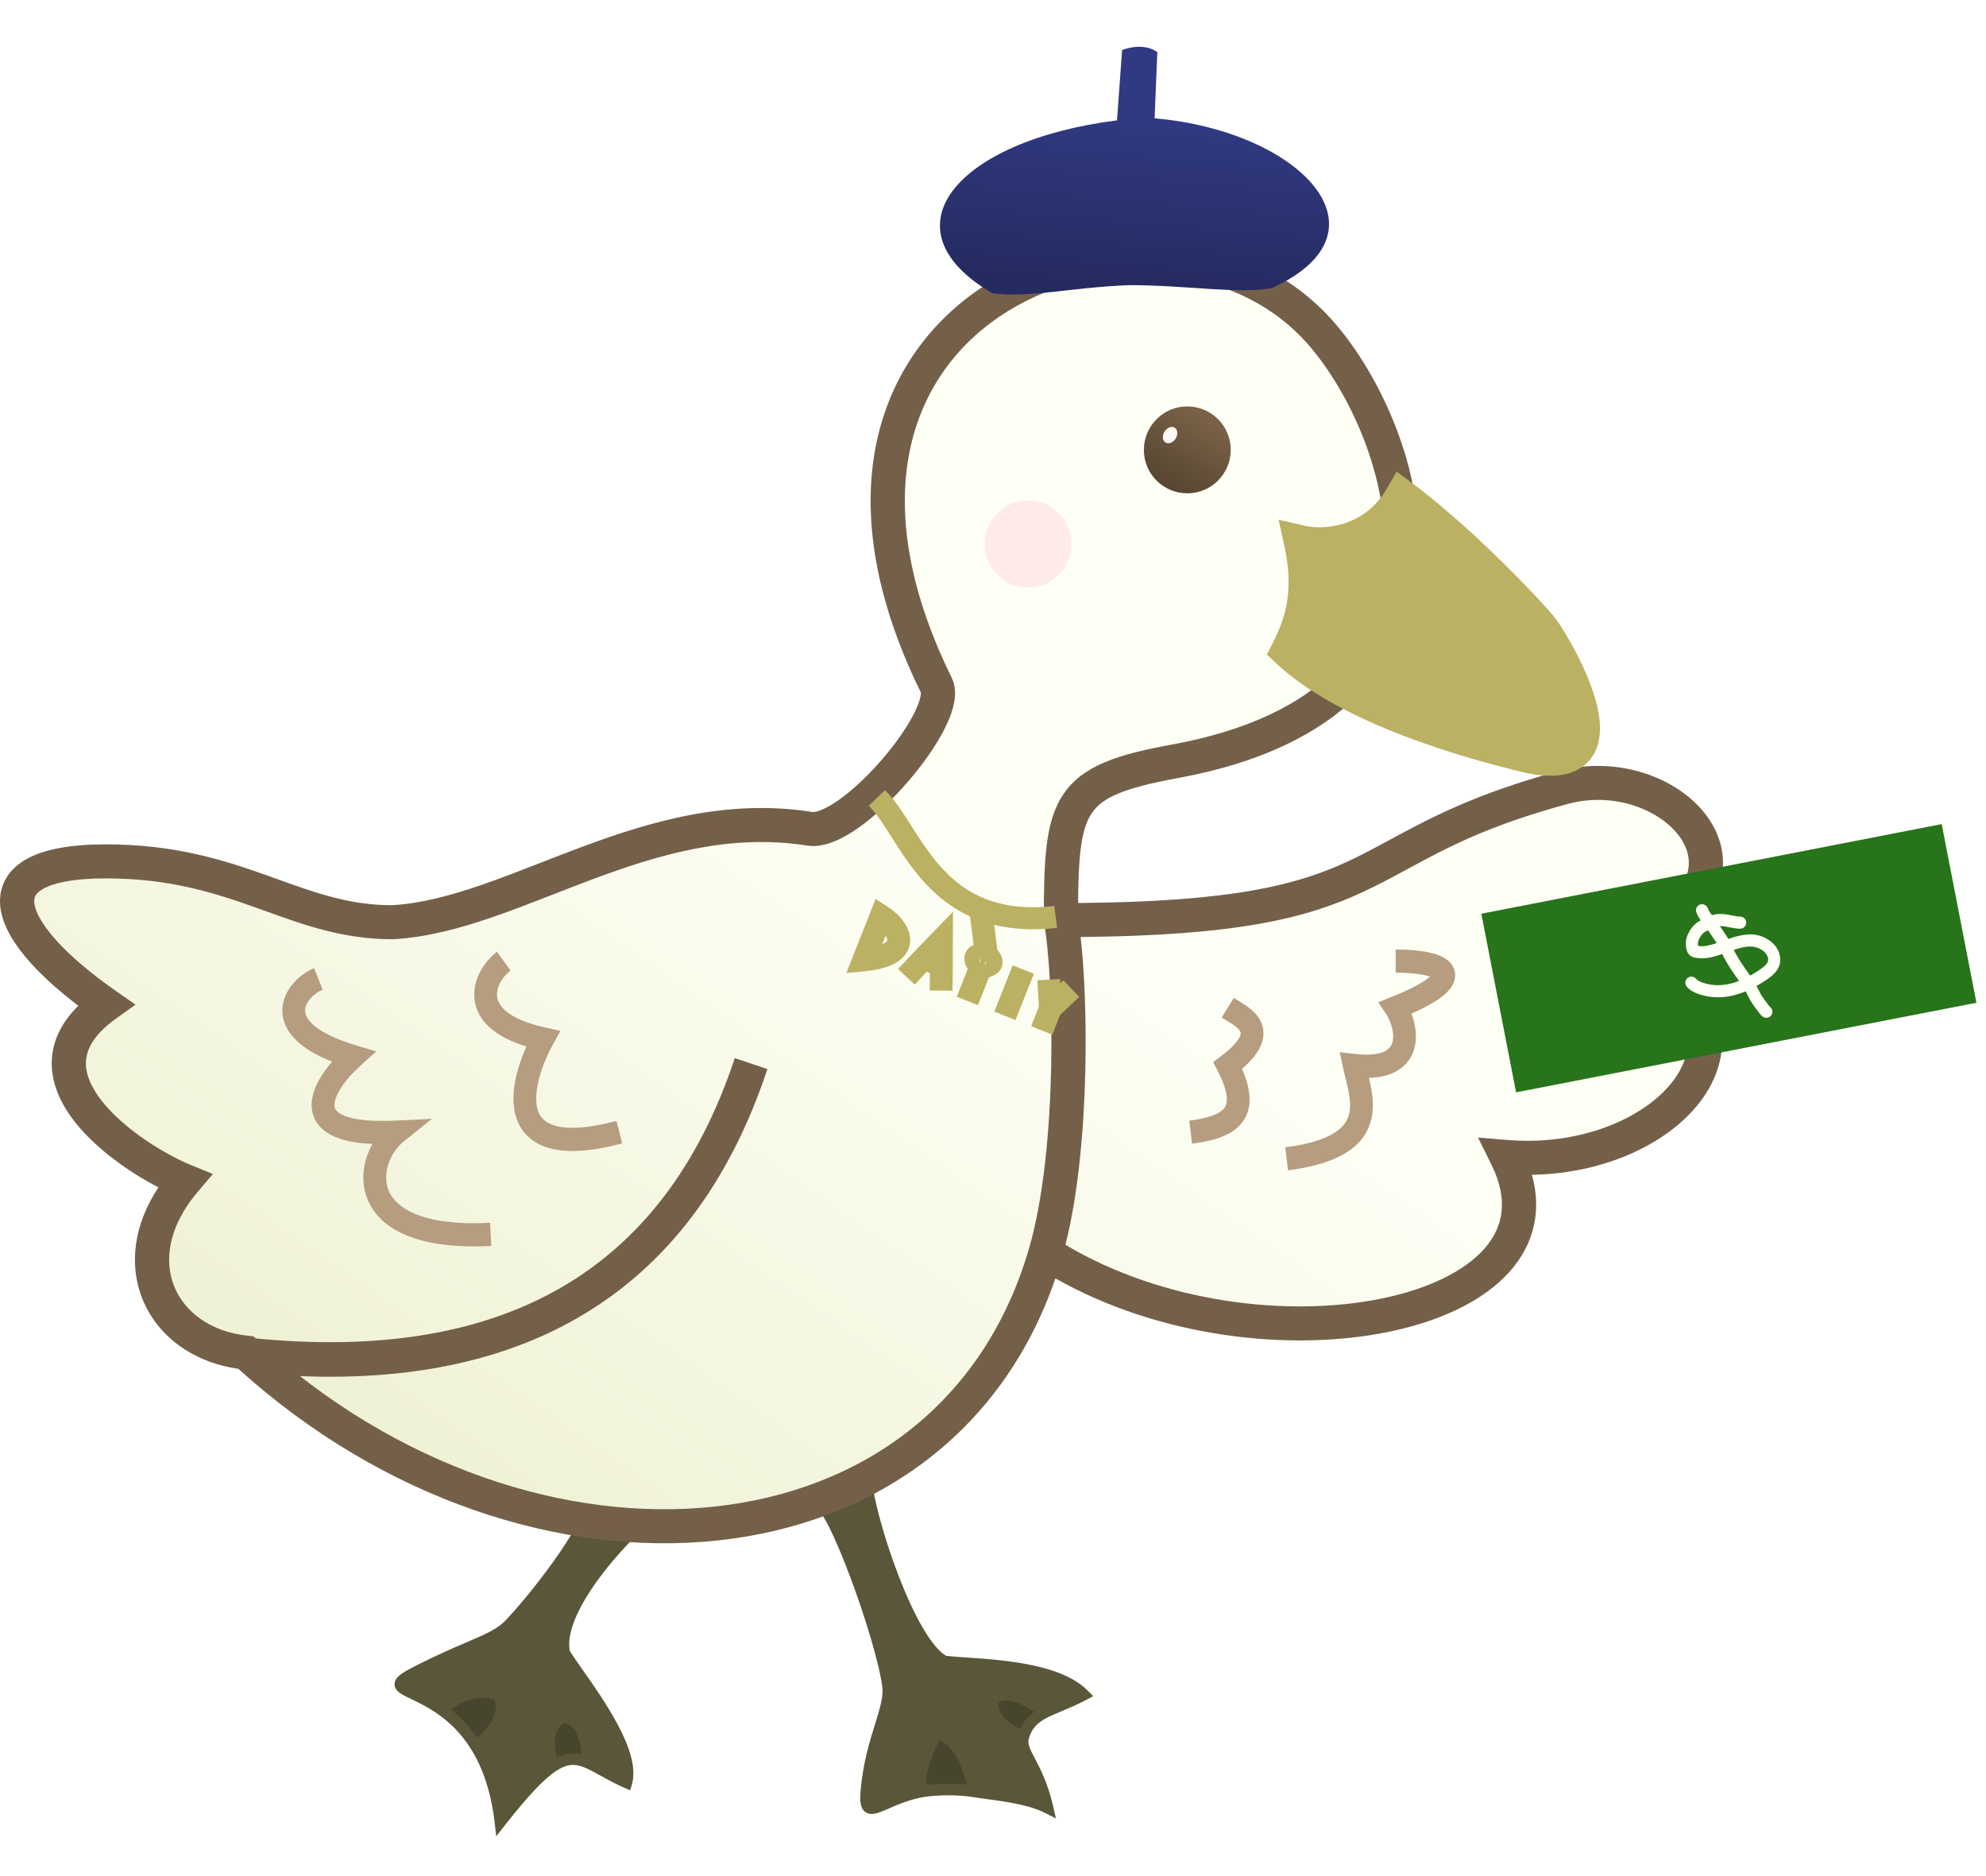 <svg width="251" height="237" viewBox="0 0 251 237" fill="none" xmlns="http://www.w3.org/2000/svg">
<path fill-rule="evenodd" clip-rule="evenodd" d="M119.606 209.556C115.196 207.333 110.051 191.494 109.683 186.77C107.11 187.974 102.296 190.271 103.619 189.826C105.273 189.27 111.613 206.499 112.44 212.613C112.63 214.022 112.129 215.616 111.496 217.63C110.81 219.811 109.97 222.485 109.683 225.951C109.47 228.529 110.328 228.159 112.289 227.312C113.432 226.819 114.95 226.163 116.85 225.836C115.968 224.188 117.585 220.409 118.504 218.726C121.15 218.504 123.035 223.45 123.31 225.836C125.67 226.229 129.926 226.507 132.682 227.896C131.399 222.339 129.031 220.949 129.609 219.004C126.144 217.67 125.54 215.484 125.67 214.558C127.214 212.557 130.741 214.65 132.311 215.947C132.871 215.661 133.5 215.401 134.191 215.115C135.105 214.736 136.129 214.312 137.248 213.724C134.191 210.668 127.326 210.109 122.532 209.795C121.327 209.716 120.307 209.649 119.606 209.556Z" fill="#59563A"/>
<path d="M125.67 214.558C127.214 212.557 130.741 214.65 132.311 215.947C131.009 216.612 130.081 217.415 129.609 219.004C126.144 217.67 125.54 215.484 125.67 214.558Z" fill="#48452F"/>
<path d="M118.504 218.726C121.15 218.504 123.035 223.45 123.31 225.836C121.381 225.515 118.493 225.553 116.85 225.836C115.968 224.188 117.585 220.409 118.504 218.726Z" fill="#48452F"/>
<path fill-rule="evenodd" clip-rule="evenodd" d="M110.103 185.855L109.167 186.299C107.882 186.906 106.036 187.791 104.673 188.469C103.997 188.805 103.423 189.099 103.099 189.283C103.018 189.329 102.941 189.375 102.878 189.417C102.847 189.437 102.807 189.465 102.767 189.498C102.748 189.514 102.717 189.54 102.685 189.574C102.662 189.6 102.593 189.674 102.542 189.79C102.49 189.909 102.398 190.227 102.621 190.533C102.8 190.777 103.049 190.815 103.102 190.823C103.236 190.843 103.352 190.819 103.379 190.814L103.382 190.813C103.401 190.809 103.421 190.805 103.441 190.799C103.497 190.853 103.575 190.939 103.673 191.067C103.965 191.446 104.326 192.055 104.738 192.866C105.558 194.477 106.518 196.759 107.459 199.269C109.346 204.306 111.107 210.122 111.507 213.115C111.671 214.337 111.243 215.765 110.593 217.854L110.589 217.867C109.905 220.067 109.047 222.827 108.754 226.403C108.7 227.071 108.703 227.637 108.816 228.079C108.938 228.559 109.223 228.993 109.759 229.148C110.195 229.274 110.658 229.163 111.025 229.044C111.41 228.919 111.856 228.724 112.324 228.52L112.35 228.508C113.489 228.011 114.935 227.383 116.738 227.069C118.299 226.797 121.099 226.759 122.943 227.069C123.47 227.158 124.088 227.241 124.746 227.329C124.841 227.342 124.937 227.354 125.033 227.367C125.804 227.471 126.63 227.586 127.465 227.731C129.148 228.022 130.81 228.429 132.087 229.079L133.452 229.775L133.106 228.26C132.445 225.364 131.499 223.546 130.812 222.233C130.462 221.565 130.216 221.093 130.079 220.671C129.953 220.28 129.938 219.982 130.029 219.67C130.426 218.319 131.176 217.642 132.361 217.03C132.889 216.758 133.488 216.507 134.185 216.215L134.193 216.212C135.102 215.831 136.148 215.393 137.292 214.785L138.163 214.322L137.466 213.618C135.787 211.921 133.137 210.975 130.417 210.404C127.672 209.826 124.719 209.604 122.33 209.446C121.192 209.371 120.25 209.308 119.585 209.226C118.709 208.728 117.691 207.503 116.631 205.695C115.553 203.854 114.504 201.539 113.573 199.126C111.702 194.278 110.359 189.176 110.184 186.904L110.103 185.855ZM103.352 190.728C103.352 190.728 103.354 190.729 103.358 190.731C103.354 190.729 103.352 190.728 103.352 190.728ZM108.877 188.049C109.296 190.789 110.582 195.37 112.238 199.661C113.185 202.116 114.267 204.511 115.4 206.444C116.51 208.339 117.745 209.926 119.045 210.588L119.153 210.643L119.272 210.659C119.995 210.756 121.03 210.825 122.209 210.903L122.237 210.905C124.629 211.063 127.491 211.281 130.127 211.835C132.324 212.297 134.274 212.975 135.658 213.977C134.944 214.317 134.273 214.598 133.64 214.863L133.623 214.87C133.102 215.088 132.598 215.299 132.128 215.522C131.302 214.886 130.135 214.151 128.946 213.739C127.613 213.277 125.918 213.127 124.848 214.529L124.731 214.682L124.704 214.874C124.524 216.161 125.315 218.458 128.54 219.914C128.517 220.333 128.589 220.734 128.717 221.13C128.895 221.677 129.195 222.251 129.512 222.855L129.546 222.921C130.091 223.962 130.773 225.272 131.341 227.185C130.182 226.776 128.914 226.499 127.706 226.289C126.842 226.14 125.994 226.022 125.221 225.918C125.123 225.905 125.027 225.892 124.932 225.879C124.484 225.819 124.068 225.764 123.69 225.708C123.466 224.449 122.937 222.808 122.176 221.421C121.735 220.618 121.194 219.859 120.552 219.308C119.906 218.753 119.112 218.375 118.207 218.451L117.823 218.484L117.638 218.827C117.162 219.709 116.507 221.133 116.082 222.565C115.869 223.281 115.706 224.024 115.659 224.715C115.635 225.072 115.64 225.437 115.695 225.79C114.088 226.16 112.781 226.73 111.799 227.158L111.785 227.165C111.285 227.383 110.901 227.55 110.589 227.651C110.393 227.715 110.276 227.735 110.212 227.741C110.21 227.732 110.207 227.722 110.204 227.711C110.155 227.519 110.132 227.157 110.184 226.525C110.462 223.119 111.278 220.491 111.96 218.296C111.974 218.254 111.987 218.212 112 218.17C112.598 216.246 113.141 214.503 112.929 212.918C112.504 209.747 110.691 203.797 108.799 198.748C107.849 196.215 106.868 193.874 106.012 192.193C105.587 191.358 105.177 190.654 104.804 190.167C104.779 190.134 104.754 190.102 104.728 190.071C104.905 189.981 105.097 189.885 105.302 189.783C106.362 189.255 107.722 188.6 108.877 188.049ZM117.109 225.538C117.079 225.339 117.071 225.099 117.09 224.816C117.127 224.273 117.259 223.645 117.454 222.989C117.786 221.872 118.278 220.742 118.689 219.928C118.991 219.985 119.303 220.147 119.628 220.426C120.09 220.822 120.531 221.418 120.924 222.135C121.515 223.212 121.949 224.469 122.183 225.497C120.533 225.333 118.551 225.362 117.109 225.538ZM128.931 218.489C126.603 217.377 126.142 215.91 126.117 215.272C126.604 214.796 127.392 214.745 128.485 215.123C129.27 215.395 130.073 215.85 130.739 216.307C129.98 216.84 129.359 217.515 128.931 218.489Z" fill="#59563A"/>
<path fill-rule="evenodd" clip-rule="evenodd" d="M71.329 208.878C70.279 204.054 76.862 196.391 80.285 193.162C77.738 191.907 72.939 189.584 74.113 190.338C75.582 191.282 68.674 200.741 64.465 205.194C63.278 206.45 61.785 207.089 59.308 208.148C57.572 208.891 55.354 209.839 52.419 211.352C49.661 212.774 50.328 213.094 52.31 214.048C53.265 214.507 54.525 215.113 55.855 216.06C58.919 213.264 61.86 213.649 62.955 214.196C64.429 216.513 61.834 219.349 60.155 220.643C61.582 222.935 62.74 226.011 63.231 230.2C66.313 226.277 68.385 224.112 70.031 223.075C68.431 219.256 70.15 217.407 71.233 216.955C73.748 217.165 74.306 220.708 74.278 222.719C74.873 222.973 75.497 223.32 76.198 223.709C77.051 224.182 78.018 224.719 79.182 225.228C80.204 221.574 75.748 215.24 72.981 211.307C72.286 210.319 71.698 209.482 71.329 208.878Z" fill="#59563A"/>
<path d="M74.278 222.719C72.897 222.13 71.677 222.039 70.031 223.075C68.431 219.256 70.15 217.407 71.233 216.955C73.748 217.165 74.306 220.708 74.278 222.719Z" fill="#48452F"/>
<path d="M60.155 220.643C58.845 218.538 57.309 217.095 55.855 216.06C58.919 213.264 61.86 213.649 62.955 214.196C64.429 216.513 61.834 219.349 60.155 220.643Z" fill="#48452F"/>
<path fill-rule="evenodd" clip-rule="evenodd" d="M81.532 192.978L80.603 192.519C79.328 191.891 77.487 190.994 76.109 190.347C75.425 190.026 74.839 189.759 74.494 189.62C74.407 189.585 74.324 189.553 74.252 189.529C74.217 189.518 74.171 189.504 74.12 189.493C74.096 189.488 74.056 189.48 74.01 189.476C73.976 189.473 73.875 189.466 73.754 189.498C73.63 189.53 73.328 189.655 73.234 190.018C73.159 190.309 73.287 190.527 73.314 190.573C73.384 190.691 73.475 190.767 73.496 190.784L73.498 190.786C73.527 190.81 73.56 190.835 73.594 190.859C73.591 190.884 73.588 190.916 73.582 190.955C73.541 191.213 73.409 191.605 73.164 192.13C72.682 193.166 71.85 194.539 70.823 196.048C68.772 199.059 66.017 202.507 63.942 204.702C62.877 205.828 61.541 206.413 59.024 207.489L59.023 207.49C57.284 208.233 55.047 209.19 52.089 210.715C51.394 211.073 50.858 211.39 50.499 211.688C50.179 211.955 49.767 212.401 49.879 213.009C49.931 213.29 50.083 213.503 50.229 213.654C50.374 213.804 50.55 213.93 50.722 214.037C51.054 214.245 51.497 214.458 51.966 214.684L51.998 214.699C52.952 215.158 54.163 215.741 55.437 216.649C56.826 217.638 58.291 219.014 59.544 221.026C60.908 223.217 62.036 226.19 62.516 230.287L62.719 232.02L63.797 230.648C66.883 226.72 68.887 224.649 70.415 223.687C71.159 223.218 71.757 223.035 72.289 223.009C72.824 222.983 73.362 223.113 73.995 223.384C74.549 223.62 75.139 223.947 75.848 224.341L75.856 224.345C76.707 224.817 77.698 225.368 78.894 225.89L79.653 226.221L79.875 225.424C80.18 224.335 80.062 223.109 79.728 221.878C79.392 220.639 78.819 219.33 78.139 218.04C76.786 215.467 74.959 212.869 73.581 210.911L73.57 210.896C72.91 209.958 72.365 209.182 72.009 208.612C71.824 207.614 72 206.419 72.481 205.089C72.978 203.714 73.777 202.256 74.729 200.823C76.634 197.957 79.097 195.275 80.779 193.689L81.532 192.978ZM73.593 190.775C73.592 190.776 73.592 190.782 73.595 190.792C73.594 190.78 73.593 190.775 73.593 190.775ZM79.05 193.361C77.378 195.029 75.244 197.447 73.53 200.026C72.54 201.516 71.676 203.079 71.127 204.599C70.581 206.111 70.323 207.642 70.626 209.033L70.651 209.151L70.714 209.255C71.095 209.88 71.694 210.731 72.376 211.701L72.392 211.724C73.781 213.697 75.558 216.226 76.865 218.71C77.518 219.951 78.04 221.156 78.338 222.255C78.532 222.968 78.624 223.61 78.61 224.174C77.849 223.804 77.175 223.43 76.547 223.082L76.525 223.07C75.997 222.777 75.488 222.494 74.994 222.257C74.967 221.255 74.806 220.003 74.381 218.904C73.888 217.632 72.954 216.379 71.293 216.241L71.118 216.226L70.956 216.294C70.237 216.593 69.387 217.315 68.95 218.507C68.549 219.601 68.517 221.028 69.153 222.804C67.698 223.853 65.976 225.651 63.707 228.451C63.17 225.293 62.234 222.797 61.092 220.81C61.876 220.135 62.755 219.208 63.36 218.167C64.094 216.904 64.51 215.301 63.562 213.812L63.455 213.644L63.277 213.555C61.968 212.9 58.931 212.571 55.803 215.153C54.599 214.352 53.478 213.813 52.632 213.406L52.622 213.401C52.112 213.156 51.741 212.977 51.485 212.816C51.467 212.805 51.45 212.794 51.434 212.784C51.666 212.594 52.079 212.34 52.749 211.995C55.66 210.494 57.858 209.554 59.591 208.813L59.701 208.766C62.078 207.749 63.697 207.057 64.989 205.691C67.122 203.433 69.925 199.925 72.013 196.858C73.055 195.327 73.938 193.88 74.47 192.738C74.691 192.262 74.867 191.806 74.961 191.401C75.128 191.478 75.308 191.562 75.498 191.651C76.561 192.149 77.906 192.801 79.05 193.361ZM51.272 212.943C51.272 212.943 51.275 212.94 51.278 212.934C51.273 212.94 51.272 212.943 51.272 212.943ZM57.011 216.033C59.411 214.202 61.551 214.42 62.449 214.763C62.852 215.551 62.686 216.461 62.115 217.444C61.65 218.244 60.966 218.993 60.315 219.576C59.28 218.077 58.136 216.929 57.011 216.033ZM70.415 222.045C69.972 220.662 70.056 219.673 70.302 219.002C70.556 218.311 71.002 217.897 71.353 217.699C72.113 217.838 72.659 218.446 73.038 219.424C73.312 220.133 73.46 220.953 73.522 221.704C73.102 221.601 72.671 221.549 72.219 221.571C71.626 221.6 71.032 221.754 70.415 222.045Z" fill="#59563A"/>
<path d="M167.339 41.823C147.536 19.059 94.789 37.411 118.789 86.491C120.742 90.485 108.03 105.516 102.789 104.689C82.347 101.463 65.549 115.718 50.101 116.546C37.687 116.546 30.791 108.825 13.964 108.825C-2.864 108.825 0.998 117.924 13.964 127.023C1.385 136.067 17.366 146.692 23.894 149.358C15.508 159.284 20.86 170.022 31.618 171.14C67.48 204.228 120.579 200.092 132.581 158.457C158.622 175.221 200.993 167.005 190.787 146.325C210.924 147.979 226.924 130.332 205.959 119.579C226.096 111.031 211.752 95.703 197.959 99.45C169.546 107.171 177.546 116.27 134.512 116.27C134.512 101.381 135.248 98.64 148.857 96.142C189.407 88.697 178.373 54.506 167.339 41.823Z" fill="url(#paint0_linear_2577_7456)"/>
<path fill-rule="evenodd" clip-rule="evenodd" d="M116.378 87.492C110.232 74.969 108.889 64.17 110.904 55.353C112.925 46.509 118.275 39.886 125.058 35.688C138.463 27.391 157.845 28.413 168.581 40.691C174.381 47.324 180.212 59.548 179.219 71.29C178.716 77.239 176.453 83.087 171.539 87.927C166.646 92.746 159.282 96.412 148.836 98.32C141.919 99.583 139.277 100.799 137.96 102.785C137.282 103.807 136.823 105.236 136.559 107.466C136.348 109.249 136.274 111.409 136.253 114.097C156.055 113.948 164.112 111.747 170.418 108.814C172.154 108.007 173.82 107.106 175.596 106.145C180.562 103.459 186.391 100.305 197.039 97.427C204.742 95.345 212.813 98.474 216.178 103.787C217.928 106.549 218.394 109.932 216.75 113.25C215.564 115.646 213.367 117.83 210.132 119.712C213.624 122.088 215.901 124.801 216.965 127.733C218.382 131.638 217.498 135.514 215.221 138.739C211.243 144.375 202.924 148.294 193.609 148.443C194.096 150.187 194.251 151.891 194.074 153.537C193.788 156.186 192.658 158.53 190.935 160.519C187.543 164.435 181.845 167.013 175.326 168.325C163.006 170.805 146.582 169.003 133.386 161.531C126.518 181.516 110.015 192.551 90.802 194.638C71.019 196.787 48.388 189.477 30.118 172.956C24.401 172.144 19.907 168.848 18.009 164.151C16.284 159.883 16.848 154.834 20.02 150.035C16.615 148.266 12.293 145.344 9.491 141.799C7.701 139.533 6.335 136.761 6.559 133.712C6.733 131.336 7.846 129.11 9.898 127.084C7.544 125.293 5.525 123.495 3.942 121.748C1.927 119.524 0.401 117.146 0.068 114.804C-0.107 113.577 0.044 112.329 0.657 111.178C1.264 110.039 2.234 109.164 3.415 108.515C5.704 107.257 9.068 106.689 13.393 106.689C22.191 106.689 28.407 108.71 33.871 110.661C34.266 110.802 34.656 110.942 35.041 111.08C39.982 112.855 44.193 114.368 49.515 114.379C53.07 114.182 56.782 113.216 60.757 111.852C63.258 110.994 65.753 110.02 68.348 109.008C69.956 108.38 71.603 107.737 73.313 107.098C82.076 103.822 91.844 100.898 102.661 102.596C102.777 102.614 103.131 102.61 103.792 102.346C104.429 102.091 105.196 101.658 106.059 101.045C107.783 99.82 109.68 98.03 111.398 96.052C113.117 94.073 114.577 91.997 115.476 90.243C115.928 89.362 116.2 88.637 116.317 88.095C116.402 87.704 116.382 87.527 116.378 87.492ZM134.655 157.29C136.304 150.76 137.008 142.544 137.171 135.093C137.313 128.572 137.044 122.465 136.574 118.393C156.488 118.224 165.191 115.991 172.25 112.709C174.266 111.771 176.08 110.79 177.945 109.78C182.822 107.141 188.052 104.311 198.173 101.576C204.279 99.925 210.293 102.563 212.52 106.079C213.567 107.732 213.774 109.529 212.872 111.351C211.917 113.278 209.56 115.549 204.77 117.571L200.52 119.366L204.628 121.462C209.601 124 212.017 126.762 212.899 129.192C213.752 131.545 213.307 133.968 211.682 136.27C208.331 141.018 200.128 144.826 190.602 144.048L186.798 143.737L188.487 147.141C189.619 149.423 189.956 151.396 189.775 153.079C189.595 154.755 188.884 156.3 187.659 157.713C185.156 160.603 180.536 162.89 174.468 164.111C162.8 166.46 146.993 164.622 134.655 157.29ZM127.343 39.337C139.292 31.942 156.228 33.116 165.318 43.512C170.566 49.513 175.782 60.633 174.911 70.93C174.482 76.002 172.584 80.847 168.497 84.873C164.388 88.919 157.909 92.291 148.055 94.091C141.347 95.317 136.809 96.71 134.351 100.419C133.141 102.243 132.565 104.433 132.265 106.964C131.966 109.488 131.923 112.561 131.923 116.254V116.448L131.958 116.639C132.564 119.956 133.022 127.055 132.848 135C132.675 142.942 131.874 151.465 130.074 157.679C124.336 177.482 108.845 188.354 90.333 190.364C71.742 192.384 50.08 185.433 32.535 169.328L32.007 168.843L31.293 168.77C26.584 168.283 23.315 165.752 22.021 162.548C20.74 159.38 21.198 155.06 24.988 150.598L26.906 148.339L24.153 147.221C21.087 145.976 15.822 142.851 12.89 139.142C11.438 137.305 10.757 135.576 10.871 134.025C10.979 132.552 11.846 130.72 14.656 128.71L17.125 126.944L14.636 125.206C11.475 122.999 8.937 120.838 7.154 118.871C5.32 116.846 4.499 115.259 4.348 114.202C4.281 113.73 4.355 113.421 4.477 113.191C4.606 112.949 4.883 112.62 5.506 112.278C6.825 111.553 9.295 110.989 13.393 110.989C21.443 110.989 27.102 112.812 32.41 114.707C32.828 114.856 33.245 115.007 33.663 115.157C38.533 116.912 43.436 118.678 49.573 118.678H49.631L49.689 118.675C53.849 118.454 58.021 117.339 62.167 115.916C64.732 115.036 67.397 113.997 70.07 112.955C71.662 112.334 73.256 111.712 74.834 111.122C83.463 107.896 92.337 105.328 101.986 106.843C103.181 107.03 104.374 106.747 105.405 106.335C106.461 105.913 107.534 105.28 108.572 104.543C110.648 103.068 112.794 101.022 114.67 98.862C116.544 96.704 118.227 94.343 119.328 92.196C119.876 91.127 120.319 90.036 120.543 89.001C120.758 88.012 120.838 86.776 120.284 85.649C114.435 73.749 113.374 63.946 115.12 56.306C116.862 48.681 121.449 42.986 127.343 39.337Z" fill="#746049"/>
<path fill-rule="evenodd" clip-rule="evenodd" d="M180.846 120.4C179.643 120.108 178.1 119.976 176.39 119.976V122.905C177.987 122.905 179.283 123.032 180.181 123.25C180.4 123.303 180.581 123.358 180.728 123.411C180.654 123.477 180.565 123.55 180.459 123.631C179.652 124.245 178.194 125.034 175.861 125.974L174.19 126.646L175.201 128.16C175.492 128.595 175.785 129.236 175.948 129.93C176.112 130.63 176.116 131.267 175.963 131.757C175.827 132.193 175.55 132.587 174.941 132.87C174.28 133.179 173.153 133.387 171.312 133.179L169.329 132.954L169.747 134.942C169.836 135.362 169.948 135.812 170.056 136.245C170.083 136.352 170.11 136.459 170.135 136.563C170.27 137.108 170.396 137.64 170.487 138.169C170.673 139.239 170.697 140.172 170.449 140.976C170.017 142.379 168.453 144.205 162.431 144.972L162.788 147.879C169.113 147.074 172.234 144.97 173.194 141.853C173.642 140.397 173.539 138.923 173.32 137.659C173.231 137.149 173.12 136.652 173.008 136.189C174.23 136.157 175.272 135.938 176.138 135.534C177.5 134.899 178.328 133.851 178.705 132.642C179.064 131.488 178.986 130.278 178.746 129.25C178.651 128.847 178.528 128.453 178.383 128.08C180.047 127.342 181.306 126.643 182.181 125.977C182.734 125.556 183.223 125.082 183.539 124.538C183.874 123.96 184.052 123.22 183.776 122.453C183.523 121.748 182.983 121.303 182.51 121.027C182.023 120.744 181.445 120.545 180.846 120.4ZM181.177 123.635C181.177 123.635 181.176 123.634 181.172 123.63C181.175 123.634 181.177 123.635 181.177 123.635ZM63.232 124.148C63.572 123.508 64.065 122.962 64.522 122.618L62.809 120.263C62.026 120.855 61.25 121.724 60.704 122.751C60.156 123.781 59.791 125.061 59.99 126.428C60.359 128.967 62.476 130.992 66.533 132.231C66.051 133.3 65.621 134.463 65.323 135.64C64.866 137.439 64.673 139.439 65.241 141.204C65.846 143.086 67.259 144.513 69.564 145.115C71.763 145.69 74.736 145.511 78.636 144.474L77.91 141.639C74.203 142.624 71.788 142.672 70.278 142.278C68.874 141.911 68.258 141.173 67.974 140.292C67.653 139.294 67.712 137.933 68.108 136.373C68.496 134.841 69.169 133.279 69.882 131.981L70.829 130.255L68.932 129.835C64.019 128.747 62.98 126.993 62.835 125.998C62.751 125.423 62.893 124.785 63.232 124.148ZM39.197 126.215C39.647 125.682 40.251 125.262 40.78 125.043L39.697 122.329C38.756 122.719 37.771 123.41 37.015 124.307C36.26 125.203 35.638 126.423 35.687 127.843C35.737 129.304 36.484 130.677 37.886 131.856C38.878 132.69 40.226 133.457 41.987 134.146C41.547 134.653 41.13 135.19 40.766 135.742C39.976 136.94 39.284 138.431 39.397 139.946C39.525 141.659 40.626 142.953 42.457 143.697C43.625 144.172 45.149 144.457 47.075 144.542C45.903 146.638 45.445 149.294 46.543 151.755C48.232 155.54 53.137 157.889 62.084 157.434L61.94 154.508C53.248 154.95 50.068 152.574 49.161 150.543C48.216 148.423 49.248 145.653 51.05 144.208L54.587 141.372L50.091 141.594C46.744 141.759 44.695 141.452 43.522 140.976C42.435 140.534 42.289 140.049 42.265 139.725C42.226 139.203 42.479 138.398 43.153 137.376C43.798 136.398 44.698 135.419 45.599 134.611L47.555 132.856L45.054 132.107C42.34 131.293 40.679 130.406 39.718 129.597C38.779 128.808 38.576 128.163 38.561 127.741C38.546 127.278 38.747 126.749 39.197 126.215ZM156.412 126.388C156.227 126.277 156.075 126.187 155.936 126.097L154.4 128.574C154.585 128.693 154.8 128.821 154.999 128.94C155.063 128.978 155.124 129.014 155.183 129.05C155.446 129.207 155.694 129.361 155.922 129.522C156.409 129.866 156.659 130.143 156.757 130.353C156.805 130.456 156.878 130.636 156.651 131.077C156.382 131.599 155.728 132.389 154.312 133.458L153.323 134.204L153.894 135.315C155.377 138.198 155.15 139.413 154.771 139.96C154.549 140.281 154.129 140.617 153.359 140.918C152.589 141.218 151.575 141.442 150.304 141.603L150.661 144.51C152.036 144.335 153.309 144.075 154.388 143.654C155.466 143.233 156.455 142.612 157.122 141.648C158.348 139.876 158.092 137.615 156.968 135.055C158.017 134.156 158.758 133.293 159.198 132.437C159.802 131.265 159.83 130.111 159.353 129.091C158.925 128.178 158.168 127.543 157.56 127.114C157.242 126.89 156.921 126.692 156.643 126.526C156.56 126.476 156.484 126.43 156.412 126.388Z" fill="#B69D80"/>
<path fill-rule="evenodd" clip-rule="evenodd" d="M70.839 162.735C60.718 168.558 47.648 170.722 31.559 169.041L31.11 173.384C47.788 175.127 61.85 172.939 72.999 166.525C84.183 160.091 92.188 149.549 96.988 135.082L92.864 133.701C88.334 147.352 80.927 156.932 70.839 162.735Z" fill="#746049"/>
<path d="M194.414 78.984C193.21 77.373 184.714 68.156 177.009 62.332C173.528 68.447 167.218 68.702 164.499 68.065C165.858 74.343 164.589 78.256 162.867 81.714C170.482 88.92 185.258 93.088 192.238 94.817C206.108 98.252 196.046 81.168 194.414 78.984Z" fill="#BAB162"/>
<path fill-rule="evenodd" clip-rule="evenodd" d="M176.518 59.587L175.298 61.703C172.402 66.724 167.161 66.953 164.935 66.438L161.596 65.666L162.325 68.985C163.58 74.706 162.432 78.136 160.843 81.286L160.122 82.713L161.294 83.808C165.477 87.716 171.488 90.694 177.188 92.895C182.932 95.113 188.572 96.621 192.166 97.499C195.831 98.395 199.006 98.248 200.87 96.088C201.764 95.052 202.111 93.796 202.192 92.621C202.272 91.452 202.099 90.23 201.818 89.074C201.257 86.764 200.173 84.344 199.166 82.414C198.16 80.487 197.146 78.891 196.634 78.214L194.9 79.503L196.634 78.214C195.918 77.268 193.348 74.452 190.051 71.201C186.722 67.919 182.519 64.063 178.483 61.053L176.518 59.587ZM177.664 65.865C180.923 68.464 184.236 71.527 186.994 74.245C190.289 77.494 192.657 80.118 193.166 80.791C193.485 81.212 194.375 82.585 195.316 84.387C196.255 86.186 197.161 88.254 197.604 90.078C197.825 90.99 197.907 91.748 197.867 92.33C197.828 92.908 197.68 93.176 197.575 93.298C197.439 93.455 196.599 94.16 193.204 93.33C189.691 92.471 184.255 91.015 178.762 88.894C173.799 86.977 168.955 84.579 165.432 81.7C166.706 78.797 167.558 75.433 167.038 70.907C170.268 70.84 174.523 69.709 177.664 65.865Z" fill="#BAB162"/>
<g filter="url(#filter0_f_2577_7456)">
<path d="M124.438 68.737C124.438 71.769 126.896 74.227 129.928 74.227C132.96 74.227 135.417 71.769 135.417 68.737C135.417 65.705 132.96 63.247 129.928 63.247C126.896 63.247 124.438 65.705 124.438 68.737Z" fill="#FDD2DC" fill-opacity="0.47"/>
</g>
<path d="M144.568 56.843C144.568 59.875 147.025 62.333 150.057 62.333C153.089 62.333 155.547 59.875 155.547 56.843C155.547 53.811 153.089 51.353 150.057 51.353C147.025 51.353 144.568 53.811 144.568 56.843Z" fill="url(#paint1_linear_2577_7456)"/>
<path d="M147.177 54.538C146.854 55.054 146.905 55.67 147.292 55.913C147.68 56.156 148.256 55.934 148.58 55.417C148.904 54.901 148.853 54.285 148.465 54.043C148.078 53.8 147.501 54.021 147.177 54.538Z" fill="#FDF8F3"/>
<path d="M187.217 115.454L245.399 104.132L249.791 126.703L191.609 138.025L187.217 115.454Z" fill="#27741A"/>
<path fill-rule="evenodd" clip-rule="evenodd" d="M215.766 115.899C216.051 115.753 216.399 115.597 216.841 115.528C217.466 115.429 218.079 115.521 218.586 115.613C218.697 115.634 218.803 115.654 218.903 115.673C219.3 115.748 219.625 115.81 219.946 115.818C220.369 115.829 220.703 116.181 220.692 116.605C220.681 117.028 220.329 117.362 219.906 117.35C219.447 117.338 218.969 117.247 218.563 117.169C218.476 117.152 218.391 117.136 218.311 117.121C217.819 117.032 217.429 116.987 217.079 117.042C216.871 117.075 216.689 117.149 216.461 117.265C216.413 117.289 216.359 117.318 216.301 117.349C216.105 117.453 215.854 117.586 215.592 117.688C215.397 117.764 215.112 118.006 214.88 118.383C214.646 118.762 214.571 119.106 214.597 119.292C214.602 119.336 214.608 119.38 214.612 119.417C214.613 119.422 214.613 119.426 214.614 119.431C214.618 119.464 214.622 119.492 214.625 119.519C214.995 119.584 215.381 119.568 215.795 119.487C216.431 119.363 217.051 119.139 217.74 118.89C217.943 118.816 218.152 118.741 218.37 118.665C219.28 118.347 220.301 118.041 221.386 118.07C222.043 118.087 222.733 118.293 223.325 118.636C223.915 118.979 224.464 119.492 224.759 120.169C224.951 120.61 225.033 121.045 224.994 121.471C224.955 121.898 224.798 122.267 224.586 122.582C224.181 123.181 223.537 123.625 223.005 123.971C221.169 125.164 219.005 126.163 216.604 125.998C216.138 125.966 215.487 125.862 214.87 125.668C214.291 125.487 213.574 125.178 213.157 124.636C212.899 124.301 212.961 123.819 213.297 123.561C213.632 123.303 214.113 123.366 214.372 123.701C214.482 123.845 214.798 124.04 215.328 124.206C215.819 124.359 216.351 124.444 216.709 124.469C218.618 124.6 220.438 123.811 222.17 122.686C222.717 122.33 223.106 122.033 223.316 121.724C223.41 121.584 223.456 121.458 223.467 121.331C223.479 121.203 223.461 121.027 223.354 120.782C223.223 120.481 222.945 120.188 222.556 119.962C222.168 119.737 221.726 119.612 221.345 119.602C220.557 119.581 219.761 119.803 218.875 120.112C218.698 120.174 218.516 120.24 218.329 120.308C217.623 120.564 216.852 120.843 216.088 120.992C215.44 121.118 214.757 121.142 214.058 120.964C213.548 120.833 213.304 120.455 213.199 120.144C213.128 119.937 213.099 119.682 213.085 119.557C213.082 119.533 213.08 119.514 213.078 119.501C212.985 118.825 213.243 118.116 213.575 117.578C213.908 117.037 214.421 116.5 215.035 116.26C215.207 116.193 215.345 116.12 215.518 116.028C215.592 115.989 215.673 115.946 215.766 115.899ZM214.651 119.654C214.651 119.654 214.651 119.653 214.651 119.653L214.651 119.654Z" fill="#FEFFF5"/>
<path fill-rule="evenodd" clip-rule="evenodd" d="M214.845 114.299C215.242 114.151 215.683 114.353 215.831 114.749C215.941 115.042 216.146 115.36 216.422 115.733C216.498 115.835 216.583 115.946 216.671 116.062C216.874 116.326 217.096 116.616 217.271 116.883C217.384 117.057 217.513 117.243 217.649 117.439C218.057 118.027 218.527 118.704 218.833 119.414C219.449 120.847 220.379 122.166 221.349 123.487C221.684 123.943 221.938 124.454 222.159 124.897C222.169 124.917 222.179 124.937 222.189 124.957C222.429 125.437 222.635 125.839 222.894 126.175C222.938 126.232 223.025 126.351 223.124 126.485C223.232 126.632 223.354 126.796 223.444 126.916C223.532 127.031 223.606 127.127 223.661 127.192C223.933 127.37 224.072 127.71 223.98 128.04C223.938 128.19 223.82 128.421 223.546 128.541C223.304 128.648 223.09 128.599 223.003 128.572C222.844 128.523 222.736 128.433 222.713 128.413C222.712 128.412 222.711 128.411 222.71 128.411C222.637 128.35 222.572 128.277 222.532 128.231C222.44 128.124 222.328 127.981 222.222 127.842C222.09 127.667 221.977 127.513 221.882 127.384C221.802 127.274 221.734 127.182 221.679 127.11C221.316 126.638 221.048 126.103 220.818 125.641L220.813 125.631C220.572 125.15 220.369 124.742 220.113 124.394C219.146 123.077 218.118 121.632 217.424 120.02C217.185 119.463 216.848 118.977 216.469 118.431C216.314 118.208 216.153 117.975 215.988 117.722C215.844 117.502 215.683 117.293 215.501 117.056C215.404 116.929 215.301 116.794 215.191 116.646C214.902 116.256 214.585 115.793 214.395 115.285C214.247 114.889 214.449 114.447 214.845 114.299Z" fill="#FEFFF5"/>
<path fill-rule="evenodd" clip-rule="evenodd" d="M114.431 103.19C113.634 101.961 112.798 100.755 111.849 99.843L109.798 101.813C110.488 102.476 111.173 103.435 111.969 104.663C112.188 105.001 112.416 105.359 112.652 105.732C113.244 106.662 113.89 107.68 114.593 108.677C116.458 111.321 118.903 114.098 122.599 115.797L123.231 120.887L126.111 120.558L125.652 116.858C127.93 117.418 130.549 117.588 133.587 117.243L133.246 114.476C129.572 114.894 126.744 114.456 124.498 113.561C121.124 112.216 118.861 109.761 116.995 107.115C116.332 106.175 115.744 105.25 115.167 104.341C114.921 103.954 114.678 103.57 114.431 103.19Z" fill="#BAB162"/>
<path fill-rule="evenodd" clip-rule="evenodd" d="M120.438 115.201L120.42 121.987L120.386 125.178L117.507 125.148L117.53 122.946L117.128 122.787L115.608 124.409L113.506 122.441L115.704 120.094L120.438 115.201ZM125.126 119.233L125.454 119.486C125.891 119.824 126.346 120.259 126.572 120.821C126.697 121.132 126.761 121.511 126.676 121.916C126.591 122.32 126.383 122.63 126.164 122.847C125.778 123.23 125.295 123.393 124.996 123.47L123.596 127.005L120.919 125.944L122.312 122.428C122.174 122.22 122.059 122 121.982 121.767C121.886 121.475 121.835 121.118 121.917 120.735C122.002 120.339 122.206 120.021 122.452 119.789C122.891 119.374 123.434 119.255 123.736 119.21C124.085 119.159 124.432 119.166 124.713 119.193L125.126 119.233ZM110.666 113.592L112.139 114.538C112.857 114.999 113.558 115.608 114.089 116.305C114.603 116.981 115.068 117.889 115.029 118.912C114.986 120.04 114.349 120.967 113.328 121.595C112.365 122.188 111.022 122.551 109.309 122.722L106.957 122.958L110.666 113.592ZM124.474 121.655L124.455 121.857C124.56 121.749 124.658 121.6 124.713 121.416L124.474 121.655ZM123.942 121.444L123.836 121.582C123.833 121.504 123.838 121.418 123.858 121.325C123.875 121.241 123.901 121.166 123.932 121.099L123.942 121.444ZM111.926 118.232L111.5 119.308C111.625 119.253 111.731 119.197 111.819 119.143C112.022 119.018 112.1 118.921 112.125 118.881C112.146 118.848 112.15 118.829 112.151 118.803C112.154 118.729 112.121 118.534 111.926 118.232ZM131.301 127.193L131.113 123.867L133.988 123.704L134.019 124.242L134.409 123.871L136.393 125.958L133.979 128.253L132.998 130.729L130.321 129.668L131.301 127.193ZM125.67 127.826L127.986 121.977L130.663 123.038L128.347 128.886L125.67 127.826Z" fill="#BAB162"/>
<path d="M141.172 15.207L141.817 6.334C142.672 5.968 144.76 5.504 146.265 6.579L145.923 14.949C164.338 16.543 176.421 29.248 160.745 36.401C156.474 37.178 149.965 36.03 142.706 36.03C135.201 36.325 130.076 37.685 125.426 37.056C111.551 28.994 120.716 17.8 141.172 15.207Z" fill="url(#paint2_linear_2577_7456)"/>
<defs>
<filter id="filter0_f_2577_7456" x="120.438" y="59.247" width="18.98" height="18.98" filterUnits="userSpaceOnUse" color-interpolation-filters="sRGB">
<feFlood flood-opacity="0" result="BackgroundImageFix"/>
<feBlend mode="normal" in="SourceGraphic" in2="BackgroundImageFix" result="shape"/>
<feGaussianBlur stdDeviation="2" result="effect1_foregroundBlur_2577_7456"/>
</filter>
<linearGradient id="paint0_linear_2577_7456" x1="123.599" y1="108.825" x2="66.256" y2="191.293" gradientUnits="userSpaceOnUse">
<stop stop-color="#FEFFF5"/>
<stop offset="1" stop-color="#F0F2D7"/>
</linearGradient>
<linearGradient id="paint1_linear_2577_7456" x1="152.374" y1="51.903" x2="146.609" y2="61.236" gradientUnits="userSpaceOnUse">
<stop stop-color="#7B6348"/>
<stop offset="1" stop-color="#564531"/>
</linearGradient>
<linearGradient id="paint2_linear_2577_7456" x1="143.594" y1="15.428" x2="141.839" y2="35.878" gradientUnits="userSpaceOnUse">
<stop stop-color="#303981"/>
<stop offset="1" stop-color="#252B60"/>
</linearGradient>
</defs>
</svg>
